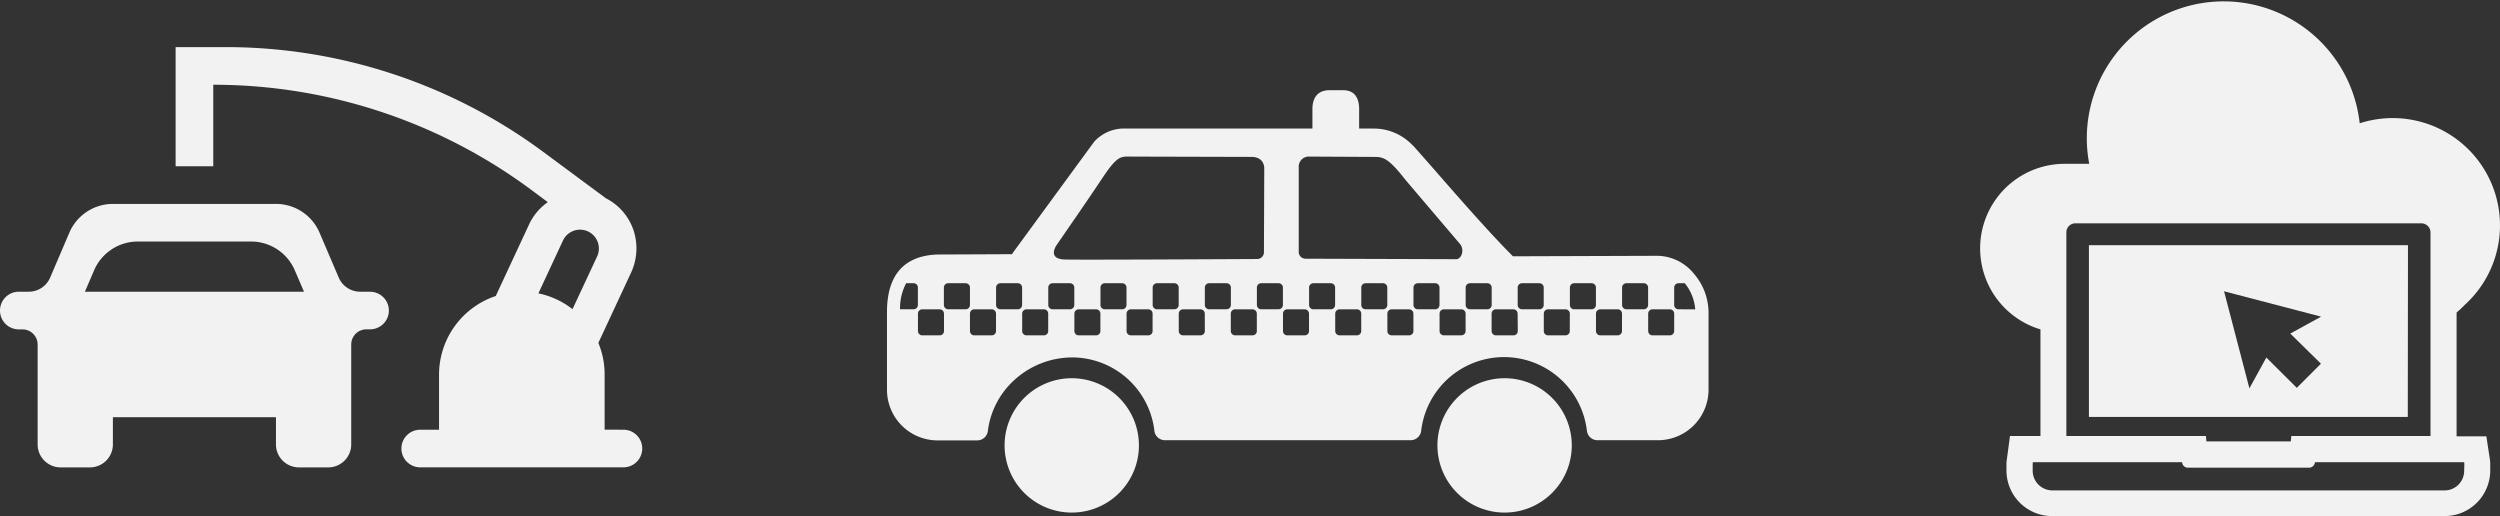 <svg xmlns="http://www.w3.org/2000/svg" width="232.021" height="47.901" viewBox="0 0 232.021 47.901">
  <rect x="0" y="0" width="232.021" height="47.901" fill="#333333" stroke="none"/>
  <g id="Group_1663" data-name="Group 1663" transform="translate(-193.913 -2756.628)">
    <g id="Artwork_50" data-name="Artwork 50" transform="translate(223.716 2780.5)">
      <g id="Artwork_50-2" data-name="Artwork 50" transform="translate(-29.803 -19.5)">
        <path id="Path_8686" data-name="Path 8686" d="M34.343,133.149h-.908a2.165,2.165,0,0,1-2-1.316l-1.781-4.168A4.4,4.4,0,0,0,25.612,125H10.478a4.4,4.4,0,0,0-4.04,2.666l-1.781,4.168a2.165,2.165,0,0,1-2,1.316H1.746A1.746,1.746,0,0,0,0,134.9H0a1.746,1.746,0,0,0,1.746,1.746h.338a1.409,1.409,0,0,1,1.409,1.409v9.279a2.13,2.13,0,0,0,2.13,2.119H8.347a2.13,2.13,0,0,0,2.13-2.13v-2.526H25.612v2.526a2.13,2.13,0,0,0,2.13,2.13h2.724a2.13,2.13,0,0,0,2.13-2.13V138.05a1.409,1.409,0,0,1,1.409-1.409h.338A1.746,1.746,0,0,0,36.09,134.9h0a1.746,1.746,0,0,0-1.746-1.746Zm-21.549-4.657H23.3a4.412,4.412,0,0,1,4.063,2.678l.85,1.979H7.881l.85-1.979a4.412,4.412,0,0,1,4.063-2.678Z" transform="translate(0 -110.448)" fill="#f2f2f2"/>
        <path id="Path_8687" data-name="Path 8687" d="M179.815,35.507V30.385a7.637,7.637,0,0,0-.582-2.934l3.015-6.473a5.355,5.355,0,0,0,.245-3.993,5.2,5.2,0,0,0-2.561-2.957l-5.867-4.342A49.5,49.5,0,0,0,144.645,0H140V11.06h3.493V3.493h0a49.505,49.505,0,0,1,29.424,9.69l1.625,1.207a5.2,5.2,0,0,0-1.746,2.084L169.71,23.1a7.7,7.7,0,0,0-5.262,7.288v5.122H162.7a1.746,1.746,0,0,0-1.746,1.746h0A1.746,1.746,0,0,0,162.7,39h18.86a1.746,1.746,0,0,0,1.746-1.746h0a1.746,1.746,0,0,0-1.746-1.746ZM175.95,17.952a1.747,1.747,0,1,1,3.167,1.479l-2.282,4.89a7.649,7.649,0,0,0-3.167-1.467Z" transform="translate(-123.701 0)" fill="#f2f2f2"/>
      </g>
    </g>
    <g id="Artwork_51" data-name="Artwork 51" transform="translate(314.357 2784.6)">
      <g id="Artwork_51-2" data-name="Artwork 51" transform="translate(-38.124 -19.6)">
        <path id="Path_8690" data-name="Path 8690" d="M79.234,178.8a6.234,6.234,0,1,0,6.234,6.234A6.234,6.234,0,0,0,79.234,178.8Z" transform="translate(-62.086 -152.069)" fill="#f2f2f2"/>
        <path id="Path_8691" data-name="Path 8691" d="M347.934,178.8a6.234,6.234,0,1,0,6.234,6.234A6.234,6.234,0,0,0,347.934,178.8Z" transform="translate(-290.614 -152.069)" fill="#f2f2f2"/>
        <path id="Path_8692" data-name="Path 8692" d="M71.538,15.369l-13.44.045C56.154,13.5,52.97,9.867,50.847,7.43,49.9,6.354,49.157,5.5,48.783,5.1h-.015a4.934,4.934,0,0,0-3.618-1.54H43.82V1.764C43.82.957,43.566,0,42.34,0H41.054c-.583,0-1.57.224-1.57,1.764V3.558H22.157a3.746,3.746,0,0,0-2.93,1.226l-7.52,10.271-.1.164h-.03l-6.892.03H4.665C1.57,15.369,0,17.163,0,20.587v7.221A4.694,4.694,0,0,0,4.694,32.5H8.372a.987.987,0,0,0,.987-.867,7.685,7.685,0,0,1,2.6-4.859A7.984,7.984,0,0,1,17.208,24.8a7.7,7.7,0,0,1,7.61,6.817.987.987,0,0,0,.987.867H48.589a.987.987,0,0,0,.987-.867,7.744,7.744,0,0,1,15.384,0,.987.987,0,0,0,.987.867h5.606a4.694,4.694,0,0,0,4.694-4.694V20.587A5.562,5.562,0,0,0,74.9,17.044,4.442,4.442,0,0,0,71.538,15.369ZM39.215,6.16l5.831.03c.942,0,1.375-.045,3.065,2.123l5.113,6.01c.4.6.045,1.36-.389,1.36l-13.994-.045a.628.628,0,0,1-.628-.628V7.161A.935.935,0,0,1,39.215,6.16ZM15.788,14.308c1.346-1.973,2.422-3.483,4.231-6.2C21.424,6,21.738,6.16,22.68,6.16l11.093.03c1.241-.03,1.241,1,1.241,1l-.03,7.849a.628.628,0,0,1-.628.628c-3.08.015-16.655.09-17.911.045C14.8,15.623,15.773,14.323,15.788,14.308ZM2.467,20.333H1.211a5.035,5.035,0,0,1,.568-2.422h.688a.4.4,0,0,1,.4.4v1.615A.4.4,0,0,1,2.467,20.333Zm2.826,2.018a.4.4,0,0,1-.4.4H3.274a.4.4,0,0,1-.4-.4V20.736a.4.4,0,0,1,.4-.4H4.889a.4.4,0,0,1,.4.4Zm2-2.018H5.681a.4.4,0,0,1-.4-.4V18.314a.4.4,0,0,1,.4-.4H7.3a.4.4,0,0,1,.4.4v1.615A.4.4,0,0,1,7.3,20.333Zm2.826,2.018a.4.4,0,0,1-.4.4H8.1a.4.4,0,0,1-.4-.4V20.736a.4.4,0,0,1,.4-.4H9.718a.4.4,0,0,1,.4.4Zm2.018-2.018H10.525a.4.4,0,0,1-.4-.4V18.314a.4.4,0,0,1,.4-.4H12.14a.4.4,0,0,1,.4.4v1.615A.4.4,0,0,1,12.14,20.333Zm2.826,2.018a.4.4,0,0,1-.4.4H12.947a.4.4,0,0,1-.4-.4V20.736a.4.4,0,0,1,.4-.4h1.615a.4.4,0,0,1,.4.4Zm2.018-2.018H15.369a.4.4,0,0,1-.4-.4V18.314a.4.4,0,0,1,.4-.4h1.615a.4.4,0,0,1,.4.4v1.615A.4.4,0,0,1,16.984,20.333Zm2.826,2.018a.4.4,0,0,1-.4.4H17.791a.4.4,0,0,1-.4-.4V20.736a.4.4,0,0,1,.4-.4h1.615a.4.4,0,0,1,.4.4Zm2.018-2.018H20.213a.4.4,0,0,1-.4-.4V18.314a.4.4,0,0,1,.4-.4h1.615a.4.4,0,0,1,.4.4v1.615A.4.4,0,0,1,21.828,20.333Zm2.826,2.018a.4.4,0,0,1-.4.4H22.635a.4.4,0,0,1-.4-.4V20.736a.4.4,0,0,1,.4-.4H24.25a.4.4,0,0,1,.4.4Zm2.018-2.018H25.057a.4.4,0,0,1-.4-.4V18.314a.4.4,0,0,1,.4-.4h1.615a.4.4,0,0,1,.4.4v1.615a.4.4,0,0,1-.4.4ZM29.5,22.351a.4.4,0,0,1-.4.4H27.479a.4.4,0,0,1-.4-.4V20.736a.4.4,0,0,1,.4-.4h1.615a.4.4,0,0,1,.4.4Zm2-2.018H29.9a.4.4,0,0,1-.4-.4V18.314a.4.4,0,0,1,.4-.4h1.615a.4.4,0,0,1,.4.4v1.615a.4.4,0,0,1-.419.4Zm2.826,2.018a.4.4,0,0,1-.4.4H32.308a.4.4,0,0,1-.4-.4V20.736a.4.4,0,0,1,.4-.4h1.615a.4.4,0,0,1,.4.4Zm2.018-2.018H34.73a.4.4,0,0,1-.4-.4V18.314a.4.4,0,0,1,.4-.4h1.615a.4.4,0,0,1,.4.4v1.615a.4.4,0,0,1-.4.4Zm2.826,2.018a.4.4,0,0,1-.4.4H37.152a.4.4,0,0,1-.4-.4V20.736a.4.4,0,0,1,.4-.4h1.615a.4.4,0,0,1,.4.4Zm2.018-2.018H39.574a.4.4,0,0,1-.4-.4V18.314a.4.4,0,0,1,.4-.4h1.615a.4.4,0,0,1,.4.4v1.615A.4.4,0,0,1,41.189,20.333Zm2.826,2.018a.4.4,0,0,1-.4.4H42a.4.4,0,0,1-.4-.4V20.736a.4.4,0,0,1,.4-.4h1.615a.4.4,0,0,1,.4.4Zm2.018-2.018H44.418a.4.4,0,0,1-.4-.4V18.314a.4.4,0,0,1,.4-.4h1.615a.4.4,0,0,1,.4.4v1.615A.4.4,0,0,1,46.033,20.333Zm2.826,2.018a.4.4,0,0,1-.4.4H46.84a.4.4,0,0,1-.4-.4V20.736a.4.4,0,0,1,.4-.4h1.615a.4.4,0,0,1,.4.4Zm2.018-2.018H49.262a.4.4,0,0,1-.4-.4V18.314a.4.4,0,0,1,.4-.4h1.615a.4.4,0,0,1,.4.4v1.615A.4.4,0,0,1,50.877,20.333ZM53.7,22.351a.4.4,0,0,1-.4.4H51.684a.4.4,0,0,1-.4-.4V20.736a.4.4,0,0,1,.4-.4H53.3a.4.4,0,0,1,.4.4Zm2.018-2.018H54.106a.4.4,0,0,1-.4-.4V18.314a.4.4,0,0,1,.4-.4H55.72a.4.4,0,0,1,.4.4v1.615A.4.4,0,0,1,55.72,20.333Zm2.826,2.018a.4.4,0,0,1-.4.4h-1.63a.4.4,0,0,1-.4-.4V20.736a.4.4,0,0,1,.4-.4h1.615a.4.4,0,0,1,.4.4Zm2-2.018H58.935a.4.4,0,0,1-.4-.4V18.314a.4.4,0,0,1,.4-.4h1.615a.4.4,0,0,1,.4.4v1.615A.4.4,0,0,1,60.549,20.333Zm2.826,2.018a.4.4,0,0,1-.4.4H61.357a.4.4,0,0,1-.4-.4V20.736a.4.4,0,0,1,.4-.4h1.615a.4.4,0,0,1,.4.4Zm2.018-2.018H63.779a.4.4,0,0,1-.4-.4V18.314a.4.4,0,0,1,.4-.4h1.615a.4.4,0,0,1,.4.4v1.615A.4.4,0,0,1,65.393,20.333Zm2.826,2.018a.4.4,0,0,1-.4.4H66.2a.4.4,0,0,1-.4-.4V20.736a.4.4,0,0,1,.4-.4h1.615a.4.4,0,0,1,.4.4Zm2.018-2.018H68.623a.4.4,0,0,1-.4-.4V18.314a.4.4,0,0,1,.4-.4h1.615a.4.4,0,0,1,.4.4v1.615A.4.4,0,0,1,70.237,20.333Zm2.826,2.018a.4.4,0,0,1-.4.4H71.045a.4.4,0,0,1-.4-.4V20.736a.4.4,0,0,1,.4-.4h1.615a.4.4,0,0,1,.4.4Zm.4-2.018a.4.4,0,0,1-.4-.4V18.314a.4.4,0,0,1,.4-.4h.583a4.38,4.38,0,0,1,.972,2.422Z" transform="translate(0 0)" fill="#f2f2f2"/>
      </g>
    </g>
    <g id="Artwork_52" data-name="Artwork 52" transform="translate(401.805 2780.578)">
      <g id="Group_1649" data-name="Group 1649" transform="translate(-24.128 -23.95)">
        <path id="Path_8696" data-name="Path 8696" d="M91.911,139.2H62.3v15.942H91.894Zm-8.077,11-2.24,2.24-2.829-2.812-1.57,2.861-2.354-9.009,9.009,2.354-2.861,1.57Z" transform="translate(-52.195 -116.446)" fill="#f2f2f2"/>
        <path id="Path_8697" data-name="Path 8697" d="M47.49,40.53H44.727V29.036a8.258,8.258,0,0,0,.752-.7,9.957,9.957,0,0,0-9.745-16.857,12.7,12.7,0,1,0-25.1,3.761H8.265A7.848,7.848,0,0,0,6.107,30.606V40.5H3.278L3,42.59a3.385,3.385,0,0,0-.049.507v.6a4.235,4.235,0,0,0,4.235,4.235H43.615A4.235,4.235,0,0,0,47.85,43.7v-.6a3.547,3.547,0,0,0-.049-.54ZM8.511,21.613a.834.834,0,0,1,.834-.85H41.457a.85.85,0,0,1,.85.85V40.5H29.39L29.341,41H21.509L21.46,40.5H8.511ZM45.43,43.735a1.815,1.815,0,0,1-1.815,1.815H7.2a1.831,1.831,0,0,1-1.815-1.815v-.6a1.357,1.357,0,0,1,.016-.2H19.253a.54.54,0,0,0,.556.507H31.025a.556.556,0,0,0,.556-.507H45.43a1.683,1.683,0,0,1,.016.2Z" transform="translate(-0.499 -0.036)" fill="#f2f2f2"/>
      </g>
    </g>
  </g>
</svg>
